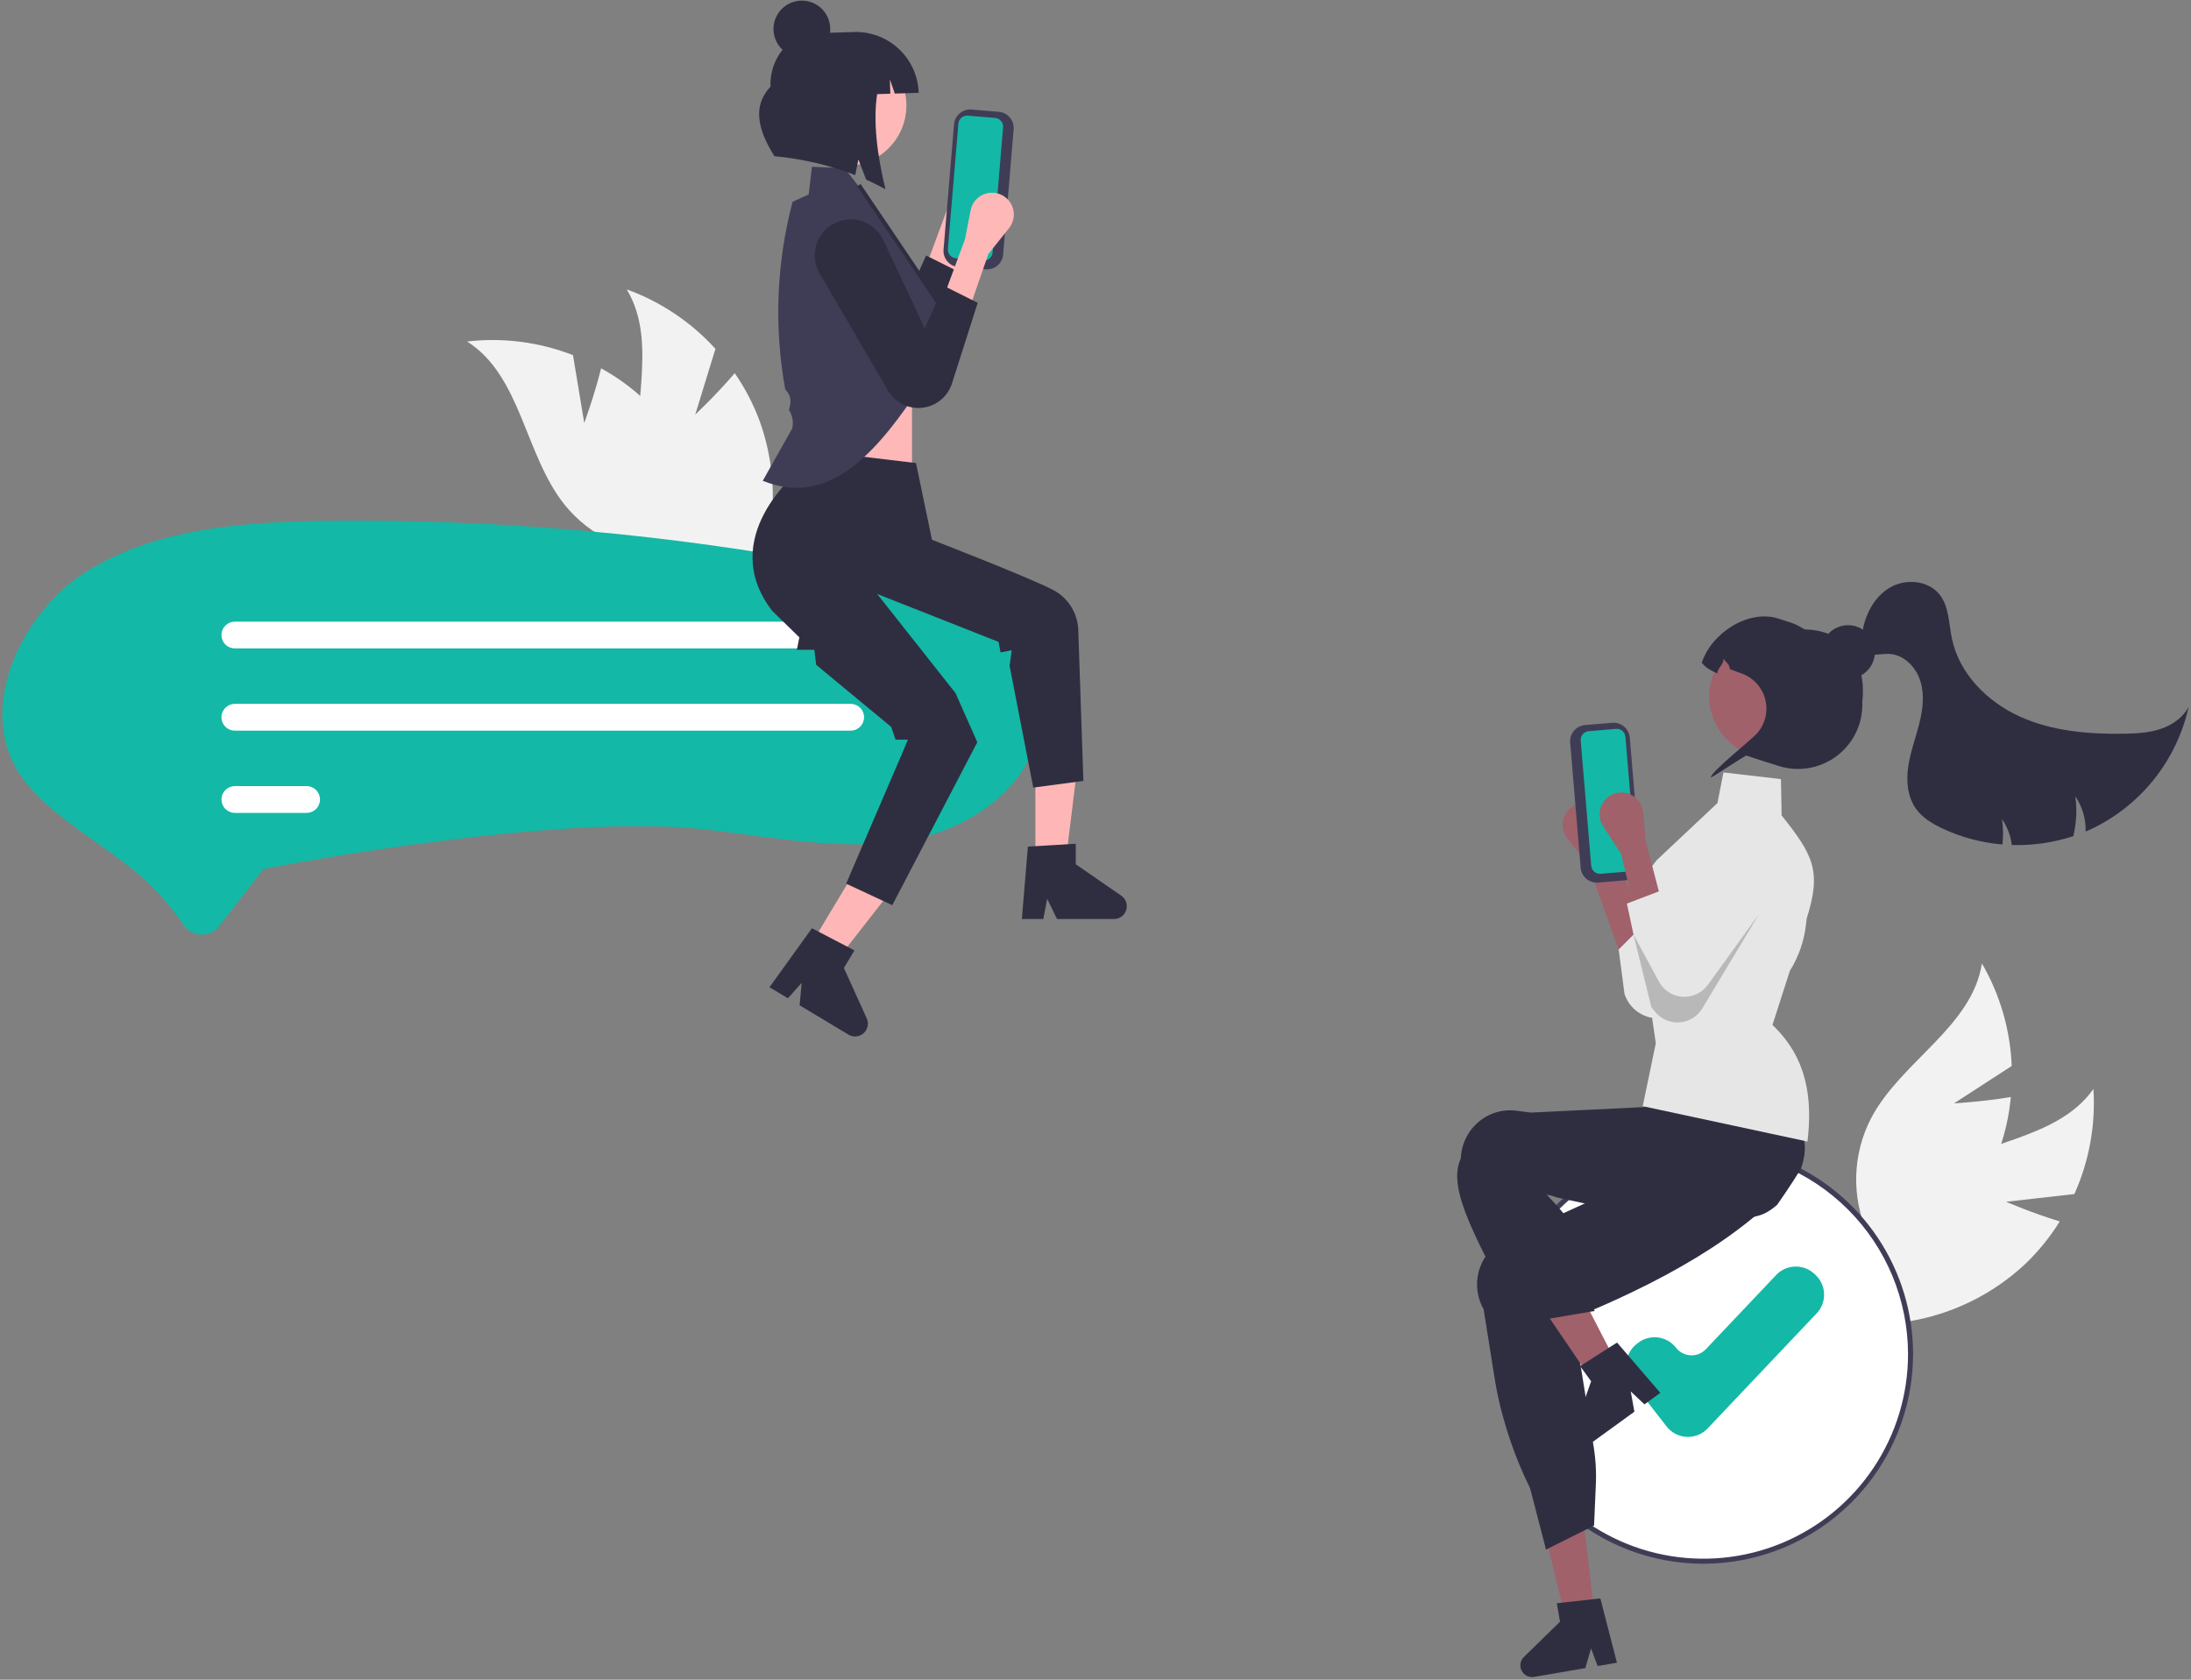 <svg width="330" height="253" viewBox="0 0 330 253" fill="none" xmlns="http://www.w3.org/2000/svg">
<rect x="0" y="0" width="330" height="253" fill="#808080" stroke="none"/>
<g clip-path="url(#clip0_43_479)">
<path d="M302.141 181.015L312.434 179.848C314.664 174.886 315.65 169.455 315.304 164.025C309.71 171.914 297.873 171.787 290.008 177.415C287.568 179.189 285.559 181.489 284.129 184.145C282.699 186.801 281.885 189.745 281.748 192.758L278.349 199.271C283.19 199.801 288.088 199.275 292.705 197.73C297.323 196.185 301.551 193.657 305.098 190.32C307.069 188.429 308.794 186.296 310.232 183.974C306.182 182.747 302.141 181.015 302.141 181.015Z" fill="#F2F2F2"/>
<path d="M294.304 166.192L302.996 160.558C302.78 155.122 301.239 149.821 298.509 145.115C297.02 154.671 286.369 159.837 281.839 168.381C280.447 171.057 279.674 174.012 279.579 177.027C279.483 180.042 280.068 183.039 281.289 185.798L281.152 193.143C285.72 191.459 289.87 188.804 293.314 185.361C296.758 181.919 299.414 177.77 301.101 173.202C302.021 170.63 302.614 167.953 302.866 165.232C298.694 165.941 294.304 166.192 294.304 166.192Z" fill="#F2F2F2"/>
<path d="M256.57 235.153C273.796 235.153 287.761 221.189 287.761 203.963C287.761 186.737 273.796 172.772 256.57 172.772C239.344 172.772 225.38 186.737 225.38 203.963C225.38 221.189 239.344 235.153 256.57 235.153Z" fill="white"/>
<path d="M256.57 235.534C250.326 235.534 244.222 233.683 239.03 230.213C233.839 226.744 229.792 221.814 227.402 216.045C225.013 210.276 224.388 203.928 225.606 197.804C226.824 191.68 229.831 186.054 234.246 181.639C238.661 177.224 244.287 174.217 250.411 172.999C256.535 171.78 262.883 172.405 268.652 174.795C274.421 177.185 279.352 181.231 282.821 186.423C286.29 191.615 288.142 197.719 288.142 203.963C288.132 212.333 284.803 220.358 278.884 226.277C272.965 232.195 264.941 235.525 256.57 235.534ZM256.57 173.153C250.477 173.153 244.52 174.96 239.454 178.346C234.387 181.731 230.438 186.543 228.106 192.173C225.774 197.802 225.164 203.997 226.353 209.974C227.542 215.95 230.476 221.44 234.785 225.749C239.094 230.058 244.583 232.992 250.56 234.181C256.536 235.369 262.731 234.759 268.361 232.427C273.991 230.095 278.802 226.146 282.188 221.08C285.573 216.013 287.38 210.056 287.38 203.963C287.371 195.794 284.122 187.963 278.346 182.187C272.57 176.412 264.739 173.163 256.57 173.153Z" fill="#3F3D56"/>
<path d="M254.235 216.428C254.169 216.428 254.102 216.426 254.036 216.423C253.448 216.395 252.874 216.239 252.352 215.968C251.83 215.697 251.373 215.316 251.012 214.852L245.8 208.151C245.47 207.728 245.228 207.244 245.086 206.727C244.943 206.211 244.904 205.671 244.971 205.139C245.037 204.607 245.208 204.094 245.473 203.628C245.738 203.162 246.092 202.753 246.515 202.424L246.702 202.278C247.125 201.948 247.609 201.705 248.126 201.563C248.643 201.421 249.183 201.382 249.715 201.448C250.247 201.515 250.76 201.685 251.226 201.951C251.692 202.216 252.102 202.57 252.431 202.993C252.694 203.331 253.027 203.609 253.407 203.806C253.788 204.003 254.206 204.116 254.634 204.137C255.062 204.158 255.489 204.086 255.887 203.927C256.285 203.767 256.643 203.524 256.938 203.213L267.521 192.04C268.266 191.255 269.292 190.798 270.374 190.769C271.456 190.739 272.505 191.14 273.291 191.883L273.465 192.048C273.854 192.417 274.167 192.859 274.385 193.348C274.603 193.837 274.723 194.365 274.738 194.901C274.752 195.437 274.661 195.97 274.469 196.47C274.278 196.971 273.989 197.429 273.62 197.818L257.196 215.154C256.816 215.556 256.356 215.877 255.847 216.096C255.338 216.315 254.789 216.428 254.235 216.428Z" fill="#14B8A6"/>
<path d="M240.254 243.822L235.928 244.304L231.83 227.521L238.214 226.81L240.254 243.822Z" fill="#A0616A"/>
<path d="M268.753 168.372C268.618 168.238 268.473 168.108 268.328 167.985C267.211 167.059 266.045 166.195 264.834 165.397C263.463 164.484 261.921 163.552 260.176 162.589C259.332 162.123 258.44 161.647 257.5 161.161C257.029 160.918 256.544 160.673 256.046 160.426C256.025 160.413 256.003 160.402 255.98 160.392L255.836 160.318L245.339 168.984L244.593 169.57L246.527 171.954C246.527 171.954 246.358 173.85 246.362 173.851L244.443 178.641L244.421 178.651L237.582 181.773L230.535 184.99L226.749 186.719C225.871 187.119 225.082 187.69 224.427 188.398C223.772 189.105 223.264 189.937 222.933 190.843C222.585 191.784 222.428 192.785 222.47 193.787C222.513 194.79 222.755 195.773 223.182 196.681C223.267 196.867 223.362 197.052 223.463 197.23L225.036 207.12C225.975 213.036 227.802 218.775 230.455 224.146L232.857 233.403L233.222 233.22L238.656 230.499L240.091 229.781L240.362 223.561C240.393 222.852 240.397 222.139 240.372 221.427C240.335 220.263 240.224 219.102 240.039 217.952L236.924 198.554C237.476 198.328 238.022 198.102 238.56 197.875C241.053 196.831 243.413 195.777 245.641 194.711C252.886 191.248 258.788 187.654 263.611 183.76C264.966 182.668 266.237 181.55 267.424 180.406C267.86 179.988 268.285 179.566 268.698 179.14C268.796 179.042 268.892 178.945 268.986 178.845C269.836 177.954 270.448 176.864 270.767 175.675C271.086 174.486 271.102 173.236 270.813 172.04C270.489 170.646 269.775 169.374 268.753 168.372Z" fill="#2F2E41"/>
<path d="M239.902 240.884L235.219 241.402L234.484 241.482L234.963 244.263L229.521 249.579C229.252 249.842 229.073 250.183 229.012 250.554C228.951 250.925 229.01 251.306 229.181 251.641C229.352 251.977 229.625 252.248 229.961 252.417C230.297 252.585 230.679 252.642 231.049 252.579L238.777 251.255L239.637 248.276L240.629 250.938L243.539 250.44L241.04 240.759L239.902 240.884Z" fill="#2F2E41"/>
<path d="M244.358 144.595L248.368 140.343L242.712 127.968L241.87 123.621C241.761 123.056 241.506 122.53 241.129 122.095C240.753 121.66 240.269 121.332 239.726 121.142C239.183 120.953 238.599 120.909 238.034 121.016C237.469 121.123 236.942 121.376 236.505 121.75C235.858 122.305 235.451 123.089 235.372 123.938C235.292 124.787 235.545 125.633 236.077 126.299L239.2 130.202L244.358 144.595Z" fill="#A0616A"/>
<path d="M248.368 138.439L243.798 143.008L244.673 149.689C244.951 150.562 245.45 151.347 246.121 151.97C246.792 152.592 247.613 153.031 248.503 153.243C249.602 153.504 250.754 153.409 251.795 152.971C252.835 152.533 253.709 151.776 254.29 150.808L264.568 133.19C265.297 131.976 265.521 130.526 265.195 129.148C264.868 127.771 264.016 126.576 262.82 125.818C262.176 125.411 261.454 125.143 260.701 125.033C259.948 124.923 259.179 124.973 258.447 125.18C257.714 125.386 257.033 125.745 256.447 126.232C255.862 126.719 255.386 127.324 255.05 128.008L248.777 141.375L248.368 138.439Z" fill="#E6E6E6"/>
<path d="M243.764 205.869C243.528 206.109 243.292 206.346 243.052 206.585C242.576 207.06 242.092 207.532 241.608 207.997C241.364 208.231 241.117 208.465 240.873 208.695L240.875 208.703L240.859 208.71L240.854 208.714L240.447 208.924L239.436 207.434L238.969 206.748L238.31 205.776L237.102 203.998L230.741 194.636L236.445 191.691L236.895 192.565L236.897 192.565L237.12 192.998L241.291 201.081L242.143 202.733L242.17 202.783L242.681 203.77L243.123 204.625L243.616 205.581L243.764 205.869Z" fill="#A0616A"/>
<path d="M242.586 202.834L238.615 205.369L237.992 205.766L239.65 208.049L237.121 215.223C236.995 215.578 236.987 215.963 237.096 216.323C237.205 216.683 237.427 216.998 237.728 217.223C238.029 217.448 238.395 217.571 238.771 217.574C239.147 217.576 239.514 217.459 239.818 217.238L246.164 212.633L245.618 209.581L247.684 211.529L250.074 209.795L243.552 202.218L242.586 202.834Z" fill="#2F2E41"/>
<path d="M104.716 62.443L107.757 52.541C104.098 48.514 99.512 45.442 94.397 43.59C99.395 51.87 94.552 62.671 96.57 72.129C97.222 75.074 98.528 77.835 100.392 80.207C102.256 82.578 104.63 84.5 107.338 85.829L111.952 91.546C114.371 87.32 115.845 82.62 116.272 77.769C116.699 72.918 116.07 68.033 114.428 63.449C113.481 60.886 112.215 58.453 110.66 56.207C107.918 59.43 104.716 62.443 104.716 62.443Z" fill="#F2F2F2"/>
<path d="M87.997 63.709L86.302 53.489C81.232 51.517 75.757 50.812 70.353 51.436C78.519 56.618 79.001 68.445 85.026 76.011C86.923 78.356 89.323 80.244 92.049 81.536C94.775 82.827 97.757 83.488 100.773 83.471L107.453 86.53C107.733 81.669 106.956 76.804 105.175 72.272C103.395 67.74 100.652 63.648 97.138 60.277C95.148 58.406 92.929 56.793 90.536 55.476C89.519 59.584 87.997 63.709 87.997 63.709Z" fill="#F2F2F2"/>
<path d="M146.191 33.696L149.314 29.793C149.846 29.127 150.099 28.281 150.02 27.432C149.94 26.584 149.533 25.799 148.886 25.244C148.45 24.87 147.922 24.617 147.357 24.51C146.792 24.404 146.209 24.447 145.665 24.637C145.122 24.826 144.638 25.154 144.262 25.59C143.886 26.024 143.63 26.551 143.521 27.115L142.68 31.462L139.487 40.081L143.318 41.996L146.191 33.696Z" fill="#FFB8B8"/>
<path d="M136.614 44.869L130.341 31.502C130.005 30.818 129.529 30.213 128.944 29.726C128.359 29.239 127.678 28.88 126.945 28.674C126.212 28.467 125.444 28.418 124.69 28.527C123.937 28.637 123.215 28.905 122.572 29.312C121.376 30.07 120.523 31.265 120.197 32.642C119.87 34.02 120.095 35.47 120.823 36.684L131.101 54.302C131.682 55.27 132.556 56.028 133.596 56.465C134.637 56.903 135.79 56.998 136.888 56.737C137.778 56.525 138.599 56.086 139.27 55.464C139.942 54.841 140.441 54.056 140.719 53.184L144.595 41.038L139.487 38.485L136.614 44.869Z" fill="#2F2E41"/>
<path d="M148.452 40.567L144.342 40.222C143.697 40.167 143.1 39.859 142.682 39.365C142.264 38.87 142.059 38.23 142.113 37.585L143.694 18.727C143.749 18.082 144.057 17.485 144.552 17.067C145.046 16.649 145.686 16.444 146.331 16.498L150.441 16.842C151.086 16.897 151.683 17.206 152.101 17.7C152.519 18.195 152.724 18.835 152.671 19.48L151.089 38.337C151.035 38.983 150.726 39.58 150.232 39.998C149.737 40.416 149.097 40.62 148.452 40.567Z" fill="#3F3D56"/>
<path d="M145.77 17.419C145.422 17.39 145.077 17.501 144.811 17.726C144.544 17.951 144.378 18.273 144.349 18.621L142.767 37.478C142.739 37.826 142.849 38.171 143.074 38.437C143.299 38.704 143.621 38.87 143.969 38.9L148.079 39.244C148.426 39.273 148.771 39.163 149.038 38.937C149.304 38.712 149.47 38.39 149.5 38.043L151.081 19.185C151.11 18.837 151 18.493 150.774 18.226C150.549 17.96 150.227 17.793 149.88 17.764L145.77 17.419Z" fill="#14B8A6"/>
<path d="M137.361 57.54H120.262V74.639H137.361V57.54Z" fill="#FFB8B8"/>
<path d="M140.687 56.078C141.193 56.078 141.603 55.668 141.603 55.162C141.603 54.656 141.193 54.246 140.687 54.246C140.181 54.246 139.771 54.656 139.771 55.162C139.771 55.668 140.181 56.078 140.687 56.078Z" fill="#2F2E41"/>
<path d="M155.949 129.766L160.51 129.765L162.679 112.175L155.948 112.175L155.949 129.766Z" fill="#FFB6B6"/>
<path d="M154.818 127.516L162.027 127.086V130.175L168.881 134.908C169.22 135.142 169.475 135.478 169.609 135.867C169.743 136.256 169.75 136.677 169.627 137.07C169.505 137.463 169.26 137.806 168.929 138.05C168.597 138.294 168.197 138.425 167.785 138.425H159.202L157.723 135.37L157.145 138.425H153.909L154.818 127.516Z" fill="#2F2E41"/>
<path d="M122.104 142.323L126.014 144.67L136.927 130.704L131.156 127.24L122.104 142.323Z" fill="#FFB6B6"/>
<path d="M122.292 139.812L128.695 143.153L127.105 145.801L130.545 153.387C130.715 153.762 130.761 154.181 130.676 154.584C130.591 154.986 130.379 155.351 130.072 155.625C129.765 155.899 129.379 156.067 128.969 156.105C128.559 156.144 128.148 156.05 127.795 155.839L120.436 151.422L120.74 148.041L118.673 150.363L115.898 148.698L122.292 139.812Z" fill="#2F2E41"/>
<path d="M30.404 140.792C30.359 140.792 30.314 140.791 30.268 140.789C29.738 140.77 29.221 140.623 28.759 140.361C28.298 140.099 27.907 139.729 27.62 139.283C25.467 136.065 22.824 133.202 19.788 130.799C17.95 129.33 16.029 127.964 14.171 126.642C9.379 123.235 4.866 120.026 2.361 115.592C-3.1 105.923 3.332 92.456 12.521 86.416C22.827 79.642 36.384 78.58 49.498 78.441C50.861 78.426 52.225 78.419 53.59 78.419C77.219 78.428 100.799 80.584 124.039 84.861C131.766 86.286 139.855 88.033 146.355 92.271C152.817 96.485 156.744 103.12 156.361 109.176C155.802 118.016 146.43 124.622 137.897 126.349C129.763 127.994 121.313 126.882 112.367 125.705C110.392 125.446 108.35 125.177 106.331 124.943C84.386 122.407 43.16 130.225 41.416 130.559L39.686 130.891L32.972 139.531C32.67 139.924 32.281 140.243 31.835 140.462C31.39 140.681 30.9 140.794 30.404 140.792Z" fill="#14B8A6"/>
<path d="M128.129 97.665H35.373C34.838 97.665 34.325 97.452 33.946 97.074C33.568 96.695 33.355 96.182 33.355 95.647C33.355 95.111 33.568 94.598 33.946 94.22C34.325 93.841 34.838 93.629 35.373 93.629H128.129C128.664 93.629 129.177 93.841 129.556 94.22C129.934 94.598 130.147 95.111 130.147 95.647C130.147 96.182 129.934 96.695 129.556 97.074C129.177 97.452 128.664 97.665 128.129 97.665Z" fill="white"/>
<path d="M128.129 110.053H35.373C35.108 110.053 34.846 110.001 34.6 109.9C34.355 109.799 34.132 109.651 33.945 109.464C33.757 109.276 33.608 109.054 33.506 108.809C33.404 108.564 33.352 108.302 33.351 108.036C33.351 107.771 33.403 107.509 33.504 107.264C33.606 107.018 33.754 106.796 33.942 106.608C34.129 106.421 34.352 106.272 34.596 106.17C34.841 106.069 35.104 106.016 35.369 106.016H128.129C128.663 106.017 129.176 106.23 129.554 106.608C129.932 106.987 130.144 107.5 130.144 108.034C130.144 108.569 129.932 109.082 129.554 109.46C129.176 109.839 128.663 110.052 128.129 110.053Z" fill="white"/>
<path d="M46.182 122.44H35.373C34.839 122.439 34.326 122.226 33.948 121.848C33.57 121.469 33.358 120.956 33.358 120.422C33.358 119.887 33.57 119.374 33.948 118.996C34.326 118.617 34.839 118.404 35.373 118.404H46.182C46.717 118.404 47.23 118.617 47.608 118.996C47.986 119.374 48.198 119.887 48.198 120.422C48.198 120.956 47.986 121.469 47.608 121.848C47.23 122.226 46.717 122.439 46.182 122.44Z" fill="white"/>
<path d="M137.967 69.744L119.685 67.562L120.211 71.028C120.211 71.028 107.832 81.004 116.306 92.009L120.398 95.999L120.021 97.874H122.648L122.93 100.137L134.232 109.492L134.881 111.406H136.742L135.833 113.583L127.442 133.098L134.394 136.339L147.197 111.795L143.917 104.397L132.12 89.465L150.393 96.683L150.704 98.267L152.384 97.949L152.06 100.281L155.625 118.628L163.178 117.625L162.401 94.796C162.343 93.549 161.956 92.338 161.278 91.289C160.601 90.239 159.658 89.387 158.545 88.82C154.673 86.831 140.371 81.306 140.371 81.306L137.967 69.744Z" fill="#2F2E41"/>
<path d="M130.644 29.755L127.202 25.331L122.293 25.118L121.803 29.279L119.37 30.4C116.941 39.628 116.566 49.277 118.271 58.665C118.597 58.972 118.836 59.361 118.961 59.79C119.087 60.22 119.096 60.676 118.987 61.11L118.829 61.739L118.844 61.762C119.362 62.578 119.537 63.566 119.333 64.511L114.886 72.413C124.33 76.263 131.253 69.085 137.667 59.678L141.636 45.937L130.644 29.755Z" fill="#3F3D56"/>
<path d="M140.991 55.192L141.918 45.922L129.612 27.706L129.106 28.048L141.288 46.081L140.383 55.131L140.991 55.192Z" fill="#2F2E41"/>
<path d="M127.443 24.967C132.456 24.967 136.52 20.903 136.52 15.89C136.52 10.877 132.456 6.813 127.443 6.813C122.429 6.813 118.365 10.877 118.365 15.89C118.365 20.903 122.429 24.967 127.443 24.967Z" fill="#FFB8B8"/>
<path d="M128.61 4.819L127.471 4.856L127.084 4.868L122.749 5.005C118.907 5.127 115.903 8.73 116.04 13.053C113.234 16.056 114.219 19.675 116.644 23.529C120.812 23.913 124.907 24.87 128.814 26.373L129.287 24.02L130.464 27.062C131.438 27.497 132.406 27.975 133.367 28.497C132.101 23.358 131.484 18.212 132.113 14.178L134.098 14.116L134.029 11.943L134.772 14.094L138.371 13.98C138.331 12.738 138.048 11.515 137.536 10.382C137.024 9.25 136.294 8.229 135.388 7.378C134.481 6.527 133.416 5.864 132.253 5.425C131.09 4.986 129.852 4.78 128.61 4.819Z" fill="#2F2E41"/>
<path d="M120.773 8.643C123.133 8.643 125.047 6.73 125.047 4.369C125.047 2.008 123.133 0.094 120.773 0.094C118.412 0.094 116.498 2.008 116.498 4.369C116.498 6.73 118.412 8.643 120.773 8.643Z" fill="#2F2E41"/>
<path d="M148.856 38.266L151.979 34.362C152.512 33.697 152.765 32.85 152.685 32.002C152.605 31.153 152.199 30.369 151.552 29.814C151.115 29.44 150.588 29.186 150.023 29.08C149.457 28.973 148.874 29.017 148.331 29.206C147.788 29.395 147.304 29.724 146.928 30.159C146.551 30.594 146.296 31.12 146.186 31.685L145.345 36.031L142.153 44.65L145.983 46.566L148.856 38.266Z" fill="#FFB8B8"/>
<path d="M139.28 49.439L133.006 36.071C132.67 35.388 132.194 34.783 131.609 34.296C131.024 33.809 130.343 33.45 129.61 33.243C128.877 33.037 128.109 32.987 127.356 33.097C126.602 33.207 125.88 33.474 125.237 33.882C124.041 34.639 123.189 35.834 122.862 37.212C122.535 38.589 122.76 40.04 123.488 41.254L133.767 58.871C134.347 59.839 135.221 60.597 136.262 61.035C137.302 61.473 138.455 61.568 139.553 61.306C140.444 61.094 141.265 60.656 141.936 60.033C142.607 59.411 143.106 58.625 143.384 57.753L147.26 45.608L142.153 43.054L139.28 49.439Z" fill="#2F2E41"/>
<path d="M271.217 176.109C270.822 176.744 270.418 177.375 270.012 178.001C269.256 179.166 268.48 180.314 267.684 181.445C267.684 181.448 267.681 181.448 267.678 181.451C267.214 181.881 266.701 182.255 266.15 182.567C266.127 182.584 266.101 182.596 266.078 182.61C265.672 182.834 265.24 183.008 264.791 183.126C264.63 183.167 264.465 183.207 264.304 183.247C263.721 183.386 263.145 183.504 262.571 183.608C261.55 183.79 260.54 183.919 259.536 184C259.456 184.009 259.375 184.014 259.294 184.02C255.167 184.323 251.149 183.836 246.956 183.037C244.885 182.645 242.771 182.174 240.582 181.687C239.867 181.525 239.149 181.367 238.422 181.208C238.367 181.197 238.309 181.182 238.252 181.171C237.213 180.943 236.158 180.718 235.076 180.496C233.715 180.216 234.413 180.2 232.953 179.943C232.953 179.943 236.32 183.362 236.88 184.845C237.503 186.668 237.996 188.11 236.955 191.112L240.188 197.46L228.947 199.366C222.752 187.226 217.8 179.232 220.012 174.524C220.021 174.304 220.038 174.082 220.067 173.863C220.185 172.867 220.499 171.903 220.993 171.03C221.487 170.156 222.149 169.39 222.943 168.775C223.703 168.181 224.573 167.745 225.503 167.49C226.434 167.236 227.405 167.169 228.362 167.293L230.568 167.579L247.68 166.747L248.352 164.007L248.476 163.961L252.418 162.516L266.055 157.518L266.089 157.506L266.986 157.178L267.093 157.351C267.125 157.403 267.156 157.455 267.185 157.506C268.072 159.096 268.794 160.771 269.34 162.507C270.258 165.343 271.014 168.229 271.604 171.151C271.63 171.278 271.653 171.394 271.673 171.497L271.682 171.529C271.69 171.578 271.696 171.61 271.699 171.618C272.013 172.928 271.794 174.526 271.217 176.109Z" fill="#2F2E41"/>
<path d="M268.34 122.816L268.242 117.351L259.582 116.343L258.674 120.959L249.573 129.511C243.102 137.422 247.804 142.878 248.085 143.689L248.886 153.664L249.389 157.13L247.423 166.615L272.233 171.937C273.027 165.38 272.143 159.287 266.963 154.382L269.58 146.238C270.907 144.112 271.739 141.715 272.014 139.224L272.109 138.372C274.421 131.166 273.051 128.74 268.34 122.816Z" fill="#E6E6E6"/>
<path d="M280.49 105.733C280.496 105.875 280.498 106.016 280.498 106.154C280.496 107.682 280.132 109.187 279.437 110.547C278.741 111.907 277.734 113.083 276.497 113.979C275.259 114.876 273.828 115.466 272.319 115.703C270.81 115.94 269.266 115.817 267.814 115.343L266.035 114.763C266.02 114.758 266.003 114.755 265.988 114.749L263.055 113.792C263.046 113.668 263.048 113.543 263.061 113.42C258.686 111.551 264.734 105.41 266.236 100.799C266.47 100.08 258.438 100.617 258.818 100.002C258.735 99.959 258.651 99.916 258.573 99.873C259.93 97.731 261.936 96.08 264.298 95.16C266.66 94.239 269.254 94.098 271.702 94.756C271.765 94.771 271.832 94.791 271.895 94.808C277.594 94.95 280.588 98.921 280.588 104.078C280.588 104.631 280.555 105.184 280.49 105.733Z" fill="#2F2E41"/>
<path d="M275.552 107.764C274.787 110.105 273.124 112.048 270.928 113.164C268.731 114.279 266.182 114.477 263.84 113.714C263.574 113.627 263.315 113.529 263.061 113.419C260.929 112.506 259.217 110.828 258.26 108.715C257.303 106.603 257.171 104.209 257.89 102.004C258.118 101.302 258.43 100.63 258.818 100.002C260.012 98.069 261.874 96.64 264.051 95.987C266.227 95.333 268.568 95.5 270.63 96.456C272.691 97.413 274.331 99.091 275.238 101.175C276.145 103.259 276.257 105.603 275.552 107.764Z" fill="#A0616A"/>
<path d="M266.033 114.763C266.017 114.759 266.002 114.754 265.987 114.747L263.055 113.792C263.047 113.666 257.663 117.23 257.678 117.105C257.762 116.141 263.828 111.442 264.734 110.349C265.32 109.651 265.728 108.821 265.922 107.931C266.116 107.04 266.09 106.116 265.847 105.238C265.605 104.359 265.152 103.553 264.528 102.888C263.904 102.224 263.128 101.721 262.267 101.423C262.241 101.417 262.215 101.408 262.191 101.397C261.623 101.199 261.079 100.997 260.568 100.795C260.317 99.748 260.188 100.094 259.582 99.207C259.693 100.014 258.668 100.624 258.653 101.439C258.444 101.343 258.246 101.244 258.055 101.145C257.971 101.1 257.891 101.058 257.811 101.016C257.224 100.743 256.711 100.333 256.315 99.82C257.781 95.316 263.39 91.709 267.895 93.183L269.597 93.735C271.744 94.432 273.528 95.95 274.559 97.958C275.801 98.91 276.791 100.15 277.445 101.572C281.169 109.055 273.976 117.314 266.033 114.763Z" fill="#2F2E41"/>
<path d="M278.35 102.241C280.58 102.241 282.387 100.433 282.387 98.203C282.387 95.973 280.58 94.165 278.35 94.165C276.12 94.165 274.312 95.973 274.312 98.203C274.312 100.433 276.12 102.241 278.35 102.241Z" fill="#2F2E41"/>
<path d="M329.648 106.438C328.792 110.329 327.079 113.979 324.634 117.123C322.189 120.267 319.073 122.826 315.513 124.614C315.06 124.838 314.599 125.048 314.135 125.242C314.177 123.359 313.635 121.509 312.585 119.945C312.756 121.213 312.776 122.496 312.646 123.768C312.575 124.498 312.454 125.222 312.284 125.935C309.297 126.92 306.159 127.373 303.015 127.272C302.836 125.875 302.331 124.539 301.542 123.372C301.712 124.64 301.733 125.923 301.603 127.196C298.443 126.939 295.355 126.112 292.49 124.755C291.001 124.046 289.539 123.159 288.58 121.819C287.304 120.033 287.091 117.676 287.403 115.505C287.715 113.331 288.496 111.256 289.04 109.131C289.585 107.006 289.893 104.732 289.254 102.634C288.618 100.532 286.832 98.663 284.642 98.499C283.644 98.423 282.643 98.697 281.645 98.606C280.648 98.51 279.566 97.844 279.543 96.842L280.499 95.289C280.903 92.57 282.289 89.874 284.665 88.492C287.037 87.106 290.449 87.403 292.144 89.566C293.572 91.386 293.518 93.914 293.987 96.18C295.076 101.442 299.284 105.677 304.173 107.908C309.066 110.136 314.573 110.604 319.949 110.513C321.792 110.479 323.666 110.38 325.418 109.797C327.173 109.211 328.811 108.084 329.648 106.438Z" fill="#2F2E41"/>
<path d="M238.074 130.706L236.493 111.848C236.439 111.203 236.644 110.563 237.062 110.068C237.48 109.574 238.077 109.265 238.722 109.211L242.832 108.866C243.477 108.813 244.117 109.017 244.612 109.435C245.106 109.853 245.415 110.45 245.47 111.095L247.051 129.953C247.104 130.598 246.899 131.238 246.482 131.733C246.064 132.227 245.467 132.536 244.821 132.59L240.711 132.935C240.066 132.988 239.426 132.784 238.932 132.366C238.437 131.948 238.129 131.351 238.074 130.706Z" fill="#3F3D56"/>
<path d="M239.284 110.132C238.936 110.162 238.614 110.328 238.389 110.594C238.164 110.861 238.053 111.206 238.082 111.553L239.663 130.411C239.693 130.759 239.859 131.08 240.126 131.306C240.392 131.531 240.737 131.641 241.085 131.612L245.195 131.268C245.542 131.238 245.864 131.072 246.089 130.805C246.315 130.539 246.425 130.194 246.396 129.846L244.815 110.989C244.785 110.641 244.619 110.319 244.353 110.094C244.086 109.869 243.741 109.759 243.394 109.787L239.284 110.132Z" fill="#14B8A6"/>
<path d="M246.213 137.176L250.215 135.649L247.891 126.757L247.483 122.348C247.431 121.775 247.228 121.227 246.897 120.756C246.565 120.286 246.116 119.912 245.595 119.669C245.073 119.427 244.497 119.326 243.924 119.376C243.351 119.427 242.801 119.626 242.329 119.956C241.63 120.444 241.149 121.184 240.985 122.021C240.822 122.857 240.99 123.724 241.454 124.439L244.175 128.633L246.213 137.176Z" fill="#A0616A"/>
<path d="M250.372 134.061L245.037 136.097L247.693 148.566C247.884 149.461 248.302 150.292 248.909 150.978C249.515 151.664 250.288 152.181 251.154 152.48C252.221 152.849 253.377 152.869 254.456 152.536C255.534 152.203 256.479 151.536 257.153 150.63L269.123 134.116C269.968 132.98 270.335 131.558 270.147 130.155C269.958 128.752 269.228 127.479 268.112 126.607C267.513 126.138 266.821 125.8 266.082 125.616C265.343 125.432 264.574 125.406 263.824 125.539C263.074 125.672 262.361 125.961 261.731 126.388C261.1 126.815 260.567 127.37 260.165 128.017L252.6 140.698L250.372 134.061Z" fill="#E6E6E6"/>
<path opacity="0.2" d="M246.033 140.773L248.73 151.724L249.289 152.405C249.733 152.945 250.299 153.37 250.94 153.645C251.582 153.92 252.28 154.037 252.976 153.986C253.673 153.935 254.346 153.717 254.941 153.352C255.536 152.986 256.034 152.483 256.394 151.885L264.94 137.675L257.235 148.337C256.803 148.935 256.226 149.413 255.558 149.728C254.891 150.042 254.155 150.181 253.419 150.134C252.683 150.086 251.971 149.852 251.349 149.454C250.728 149.056 250.218 148.507 249.867 147.858L246.033 140.773Z" fill="black"/>
</g>
<defs>
<clipPath id="clip0_43_479">
<rect width="329.296" height="252.51" fill="white" transform="translate(0.352 0.094)"/>
</clipPath>
</defs>
</svg>
